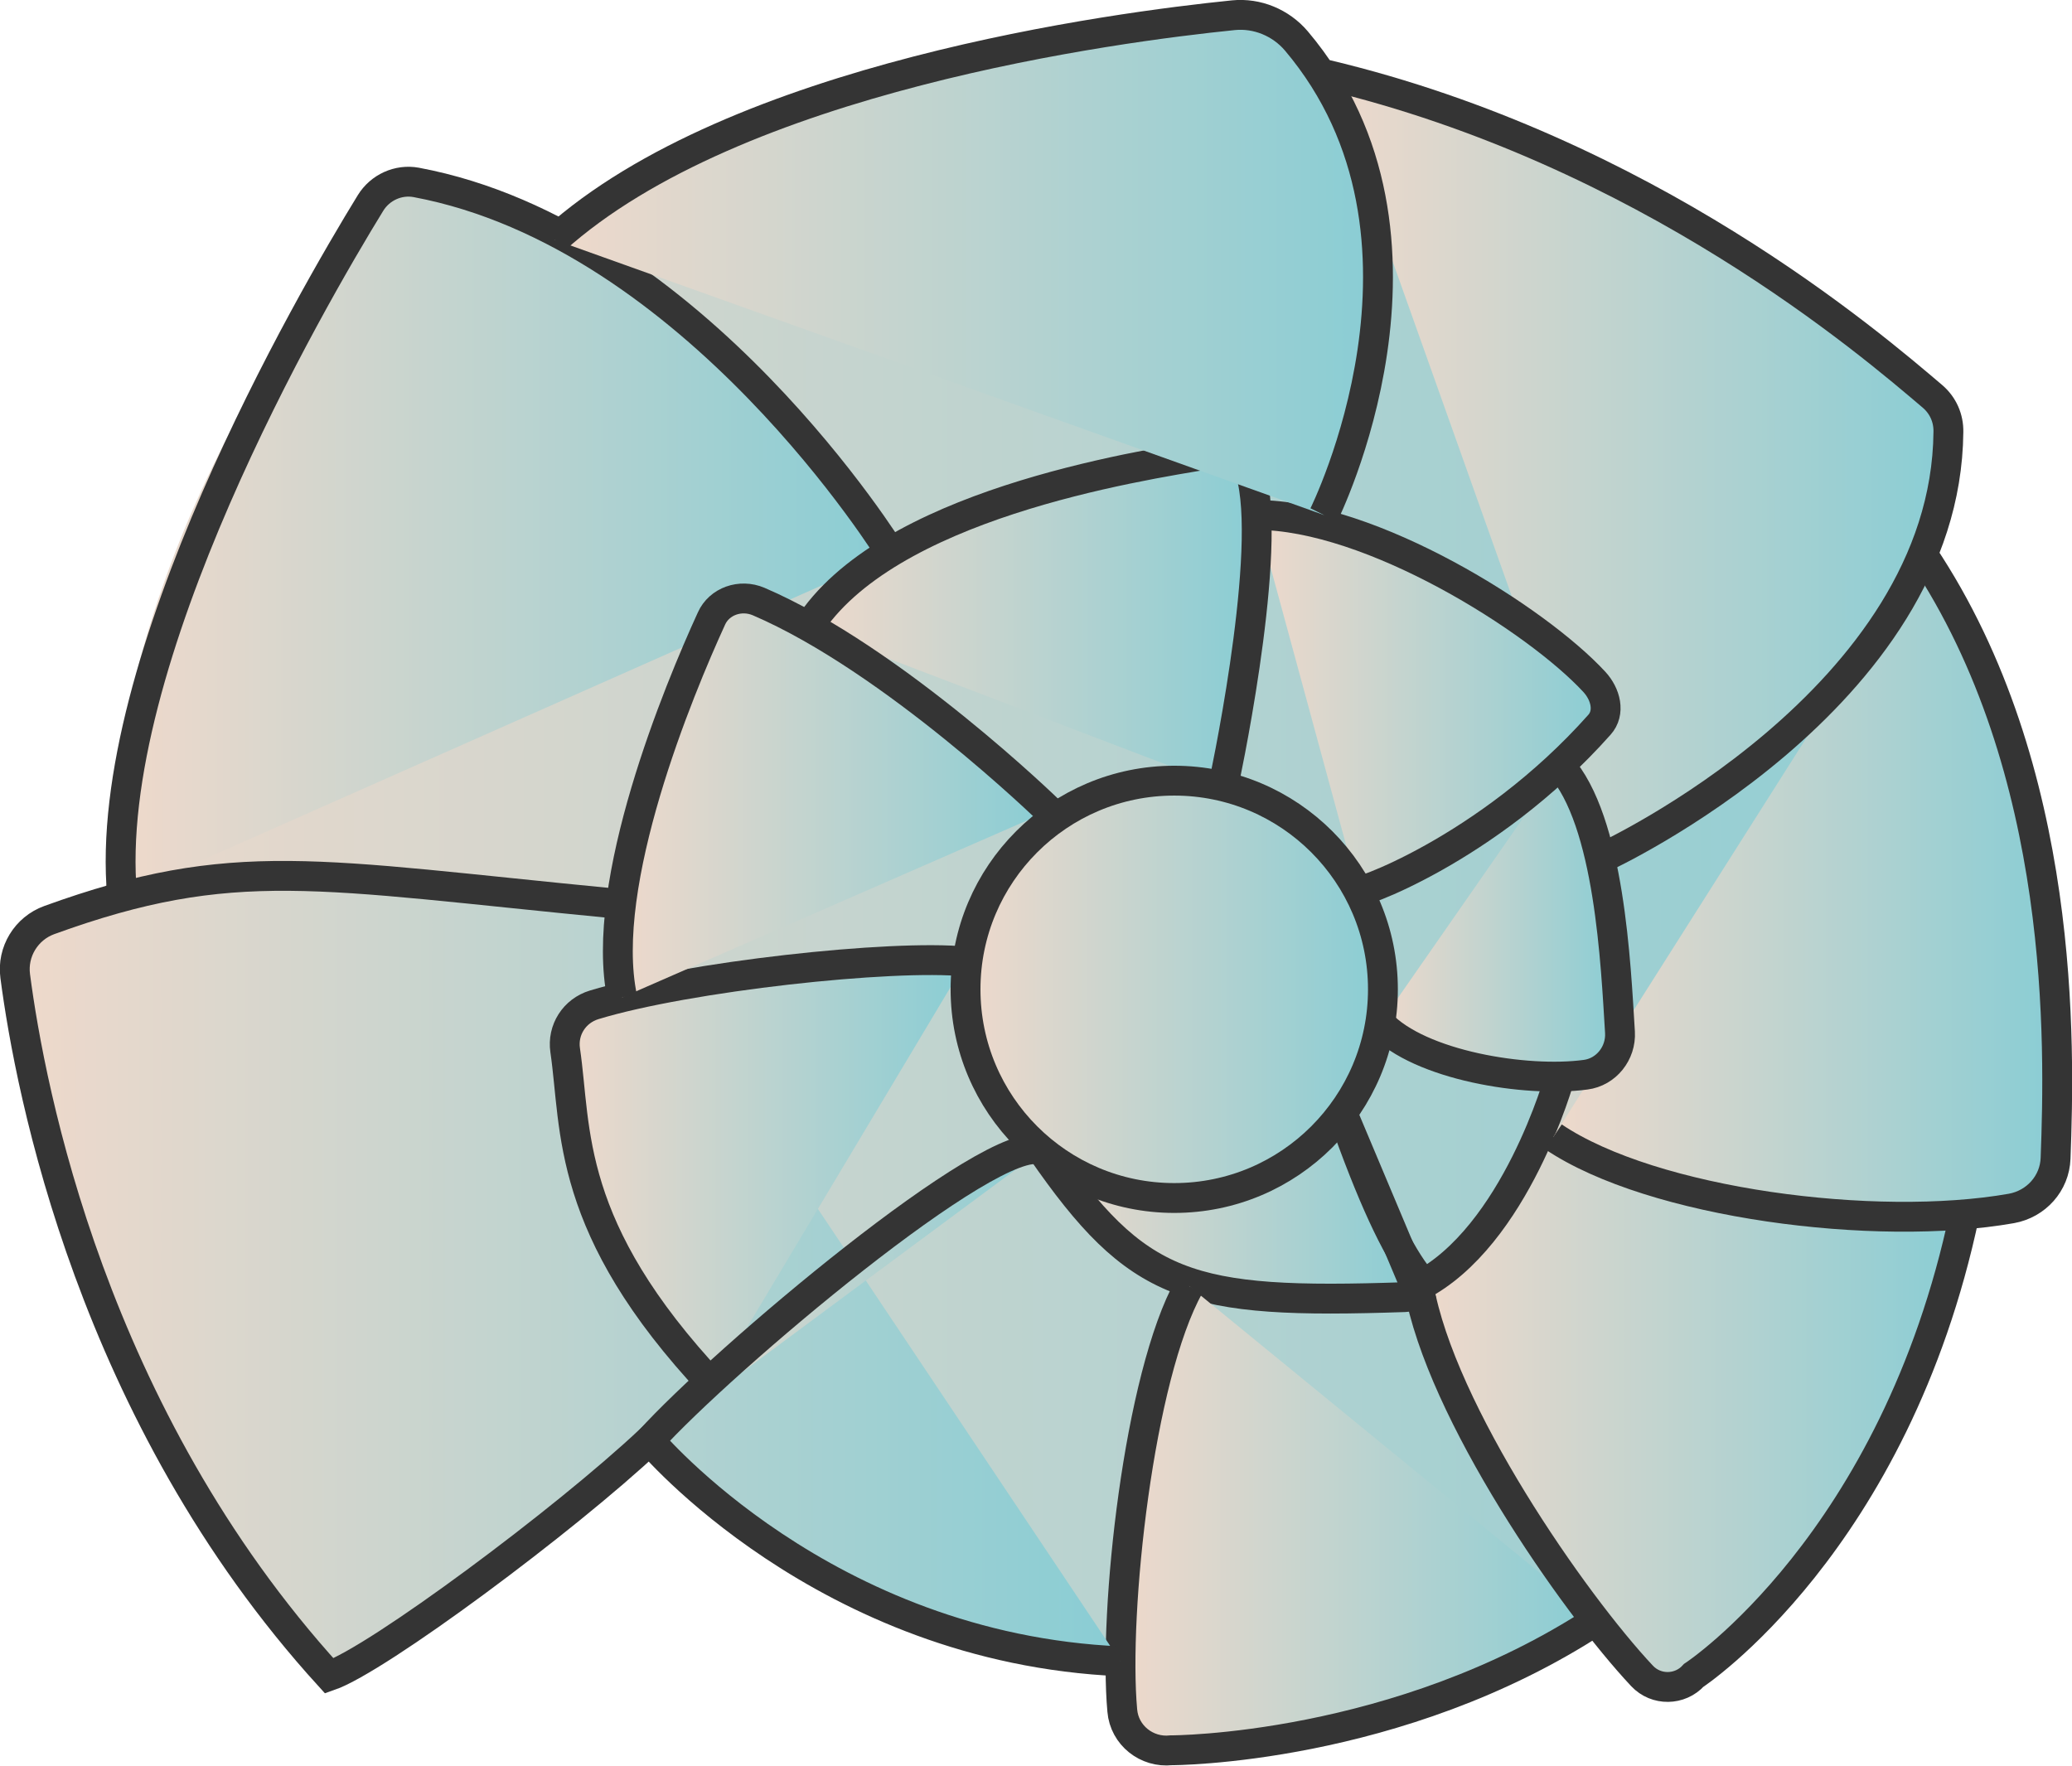 <?xml version="1.0" encoding="UTF-8"?><svg id="Livello_2" xmlns="http://www.w3.org/2000/svg" xmlns:xlink="http://www.w3.org/1999/xlink" viewBox="0 0 69.4 59.15"><defs><style>.cls-1{fill:url(#Nuovo_campione_sfumatura_2);}.cls-2{fill:url(#Nuovo_campione_sfumatura_2-9);}.cls-2,.cls-3,.cls-4,.cls-5,.cls-6,.cls-7,.cls-8,.cls-9,.cls-10,.cls-11,.cls-12,.cls-13,.cls-14,.cls-15,.cls-16,.cls-17{stroke:#343434;stroke-miterlimit:10;}.cls-3{fill:url(#Nuovo_campione_sfumatura_2-8);}.cls-4{fill:url(#Nuovo_campione_sfumatura_2-7);}.cls-5{fill:url(#Nuovo_campione_sfumatura_2-6);}.cls-6{fill:url(#Nuovo_campione_sfumatura_2-5);}.cls-7{fill:url(#Nuovo_campione_sfumatura_2-2);}.cls-8{fill:url(#Nuovo_campione_sfumatura_2-3);}.cls-9{fill:url(#Nuovo_campione_sfumatura_2-4);}.cls-10{fill:url(#Nuovo_campione_sfumatura_2-10);}.cls-11{fill:url(#Nuovo_campione_sfumatura_2-15);}.cls-12{fill:url(#Nuovo_campione_sfumatura_2-16);}.cls-13{fill:url(#Nuovo_campione_sfumatura_2-17);}.cls-14{fill:url(#Nuovo_campione_sfumatura_2-14);}.cls-15{fill:url(#Nuovo_campione_sfumatura_2-13);}.cls-16{fill:url(#Nuovo_campione_sfumatura_2-12);}.cls-17{fill:url(#Nuovo_campione_sfumatura_2-11);}</style><linearGradient id="Nuovo_campione_sfumatura_2" x1=".51" y1="29.66" x2="68.64" y2="29.66" gradientUnits="userSpaceOnUse"><stop offset="0" stop-color="#efd9cb"/><stop offset="1" stop-color="#89cdd4"/></linearGradient><linearGradient id="Nuovo_campione_sfumatura_2-2" x1="34.89" y1="40.4" x2="47.52" y2="40.4" xlink:href="#Nuovo_campione_sfumatura_2"/><linearGradient id="Nuovo_campione_sfumatura_2-3" x1="4.04" y1="18.05" x2="29.87" y2="18.05" xlink:href="#Nuovo_campione_sfumatura_2"/><linearGradient id="Nuovo_campione_sfumatura_2-4" x1="37.53" y1="50.87" x2="53.5" y2="50.87" xlink:href="#Nuovo_campione_sfumatura_2"/><linearGradient id="Nuovo_campione_sfumatura_2-5" x1=".5" y1="42.75" x2="37.53" y2="42.75" xlink:href="#Nuovo_campione_sfumatura_2"/><linearGradient id="Nuovo_campione_sfumatura_2-6" x1="18.92" y1="39.28" x2="32.34" y2="39.28" xlink:href="#Nuovo_campione_sfumatura_2"/><linearGradient id="Nuovo_campione_sfumatura_2-7" x1="47.52" y1="46.29" x2="65.81" y2="46.29" xlink:href="#Nuovo_campione_sfumatura_2"/><linearGradient id="Nuovo_campione_sfumatura_2-8" x1="44.96" y1="40.47" x2="47.64" y2="40.47" xlink:href="#Nuovo_campione_sfumatura_2"/><linearGradient id="Nuovo_campione_sfumatura_2-9" x1="21.76" y1="43.37" x2="34.89" y2="43.37" xlink:href="#Nuovo_campione_sfumatura_2"/><linearGradient id="Nuovo_campione_sfumatura_2-10" x1="52.03" y1="29.66" x2="68.9" y2="29.66" xlink:href="#Nuovo_campione_sfumatura_2"/><linearGradient id="Nuovo_campione_sfumatura_2-11" x1="44.42" y1="15.59" x2="65.26" y2="15.59" xlink:href="#Nuovo_campione_sfumatura_2"/><linearGradient id="Nuovo_campione_sfumatura_2-12" x1="46.22" y1="30.86" x2="54.25" y2="30.86" xlink:href="#Nuovo_campione_sfumatura_2"/><linearGradient id="Nuovo_campione_sfumatura_2-13" x1="42.08" y1="23.56" x2="53.77" y2="23.56" xlink:href="#Nuovo_campione_sfumatura_2"/><linearGradient id="Nuovo_campione_sfumatura_2-14" x1="27.06" y1="20.76" x2="42.1" y2="20.76" xlink:href="#Nuovo_campione_sfumatura_2"/><linearGradient id="Nuovo_campione_sfumatura_2-15" x1="20.7" y1="26.73" x2="35.14" y2="26.73" xlink:href="#Nuovo_campione_sfumatura_2"/><linearGradient id="Nuovo_campione_sfumatura_2-16" x1="32.34" y1="33.14" x2="46.32" y2="33.14" xlink:href="#Nuovo_campione_sfumatura_2"/><linearGradient id="Nuovo_campione_sfumatura_2-17" x1="18.57" y1="8.88" x2="46.16" y2="8.88" xlink:href="#Nuovo_campione_sfumatura_2"/></defs><g id="Livello_6"><g><path class="cls-1" d="M68.58,39.2c0,1.61-2.47,.07-2.75,1.38-1.35,6.23-4.38,11.65-9.59,15.78-1.33,1.05-2.53-3.05-4.19-1.89-1.75,1.23-9.16,4.08-12.8,4.08-2.1,0-.27-1.96-2.59-3.04-3.73-1.73-3.3,.91-14.5-6.92-1.65-1.16-9.26,7.74-10.97,6.95C6,53.17,.97,36.93,.52,32.09c-.13-1.41,3.2-1.3,3.2-3.06,0-7.76,4.11-16.54,9.44-22.46,.68-.76,4.7,1.86,7.16,.22C25.75,3.16,36.35,.77,41.22,.77c2.59,0,2.09,1.24,4.31,1.92,7.33,2.23,13.13,5.93,19.54,10.9,1.52,1.18-1.66,2.67,.21,6.3,4.13,8.04,3.3,16.42,3.3,19.3Z"/><path class="cls-7" d="M44.96,37.28c1,2.84,1.78,4.48,2.47,5.41,.23,.31,.02,.75-.37,.76-7.3,.25-8.95-.28-12.17-4.93"/><path class="cls-8" d="M4.09,30c-.71-7.81,6.31-19.93,8.32-23.2,.32-.52,.93-.8,1.53-.69,9.35,1.75,15.93,12.46,15.93,12.46"/><path class="cls-9" d="M53.5,54.26c-6.68,4.38-14.27,4.37-14.27,4.37-.82,.09-1.57-.5-1.64-1.33-.3-3.31,.55-11.19,2.24-14.22"/><path class="cls-6" d="M37.53,55.65c-9.94-.43-15.77-7.4-15.77-7.4-2.84,2.67-9.11,7.33-10.73,7.89C3.08,47.4,1.01,36.52,.51,32.7c-.11-.82,.37-1.6,1.14-1.88,6.18-2.24,8.95-1.52,18.9-.56"/><path class="cls-5" d="M23.87,46.39c-4.96-5.28-4.55-8.55-4.94-11.21-.1-.68,.31-1.32,.97-1.52,3.12-.95,9.97-1.7,12.45-1.45"/><path class="cls-4" d="M52.25,36.07s-1.48,5.36-4.73,7.02c.73,4.2,5.18,10.6,7.48,13.05,.47,.5,1.27,.49,1.73-.02,0,0,6.74-4.42,9.07-15.45"/><line class="cls-3" x1="44.96" y1="37.28" x2="47.64" y2="43.65"/><path class="cls-2" d="M34.89,38.53c-1.62-.64-10.72,7.06-13.13,9.73"/><path class="cls-10" d="M64.4,18.57c4.82,7.22,4.59,16.46,4.45,20.23-.03,.84-.65,1.53-1.48,1.68-4.54,.8-12.02-.16-15.34-2.4"/><path class="cls-17" d="M44.42,2.5c10.72,2.55,18.24,9.02,20.31,10.78,.35,.3,.54,.73,.53,1.19-.08,8.94-11.52,14.23-11.52,14.23"/><path class="cls-16" d="M52.24,25.64c1.68,1.85,1.88,6.7,2.02,8.94,.04,.7-.46,1.33-1.15,1.42-2,.27-5.56-.31-6.88-1.72"/><path class="cls-15" d="M42.08,17.25c3.85,0,9.39,3.5,11.32,5.59,.38,.41,.54,1.03,.17,1.44-3.78,4.25-8.38,5.79-8.07,5.55"/><path class="cls-14" d="M27.06,21.03c2.6-4.1,10.88-5.4,13.57-5.84,.61-.1,1.19,.29,1.32,.89,.62,2.89-.98,10.26-.98,10.26"/><path class="cls-11" d="M20.84,33.41c-.8-3.82,1.9-10.31,2.99-12.69,.26-.58,.97-.83,1.58-.57,4.52,1.94,9.73,7.01,9.73,7.01"/><circle class="cls-12" cx="39.33" cy="33.14" r="6.99"/><path class="cls-13" d="M18.57,8.03C24.62,2.58,37.36,.91,41.31,.51c.8-.08,1.59,.25,2.11,.86,5.56,6.58,.92,15.88,.92,15.88"/></g></g></svg>